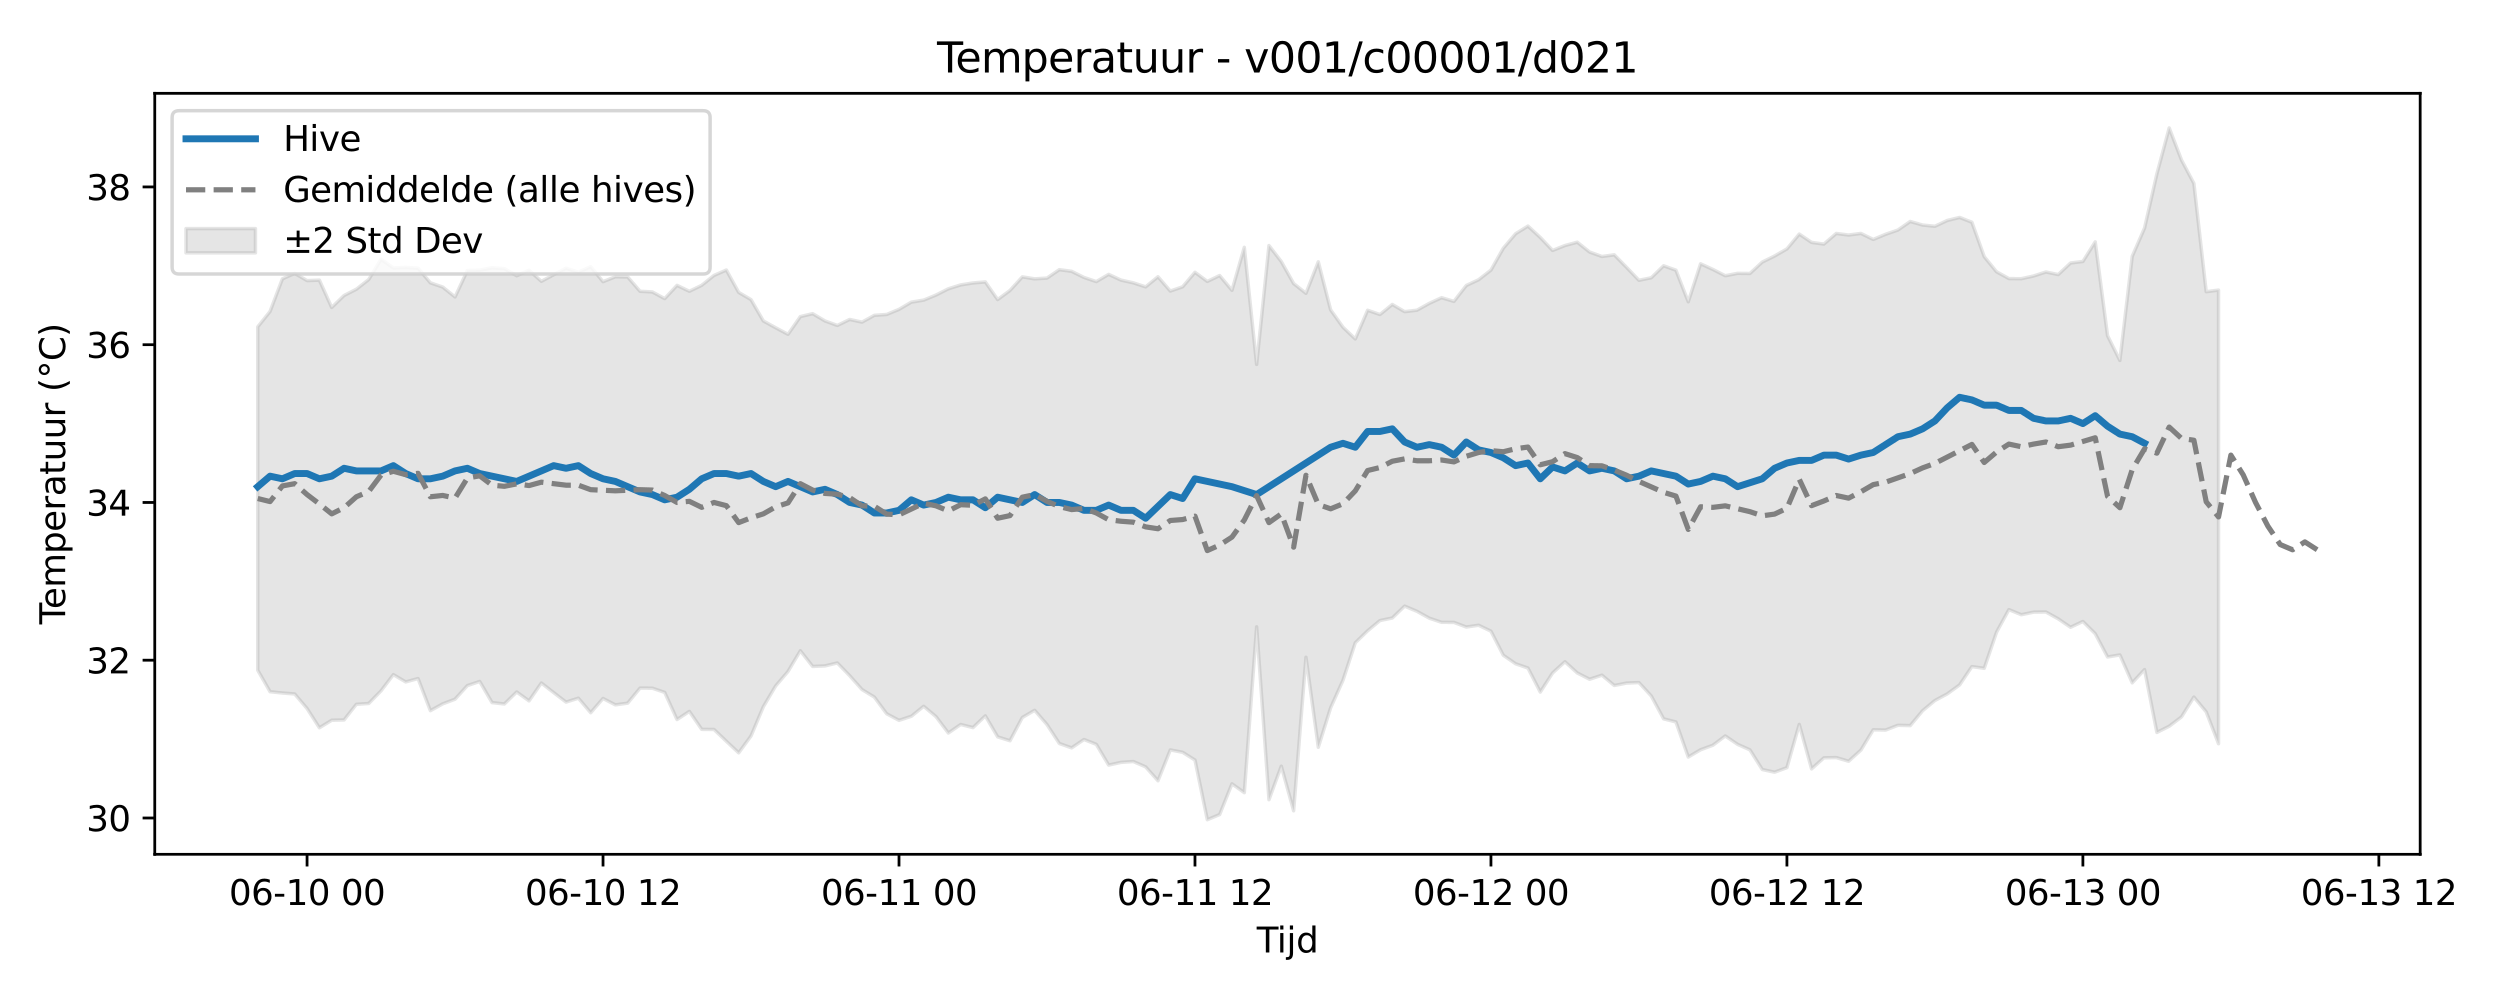 <?xml version="1.0" encoding="utf-8" standalone="no"?>
<!DOCTYPE svg PUBLIC "-//W3C//DTD SVG 1.1//EN"
  "http://www.w3.org/Graphics/SVG/1.1/DTD/svg11.dtd">
<svg xmlns:xlink="http://www.w3.org/1999/xlink" width="720pt" height="288pt" viewBox="0 0 720 288" xmlns="http://www.w3.org/2000/svg" version="1.1">
 <defs>
  <style type="text/css">*{stroke-linejoin: round; stroke-linecap: butt}</style>
 </defs>
 <g id="figure_1">
  <g id="patch_1">
   <path d="M 0 288 
L 720 288 
L 720 0 
L 0 0 
z
" style="fill: #ffffff"/>
  </g>
  <g id="axes_1">
   <g id="patch_2">
    <path d="M 44.57 246.04 
L 697.011 246.04 
L 697.011 26.88 
L 44.57 26.88 
z
" style="fill: #ffffff"/>
   </g>
   <g id="FillBetweenPolyCollection_1">
    <defs>
     <path id="m74937f6ca6" d="M 74.226 -193.867 
L 74.226 -94.99 
L 77.778 -88.782 
L 81.33 -88.415 
L 84.881 -88.131 
L 88.433 -83.939 
L 91.985 -78.398 
L 95.536 -80.573 
L 99.088 -80.655 
L 102.64 -85.158 
L 106.191 -85.397 
L 109.743 -89.04 
L 113.295 -93.703 
L 116.846 -91.602 
L 120.398 -92.581 
L 123.95 -83.321 
L 127.501 -85.29 
L 131.053 -86.633 
L 134.605 -90.546 
L 138.156 -91.743 
L 141.708 -85.648 
L 145.26 -85.253 
L 148.811 -88.714 
L 152.363 -86.147 
L 155.915 -91.293 
L 159.466 -88.524 
L 163.018 -85.794 
L 166.57 -86.924 
L 170.121 -82.737 
L 173.673 -86.848 
L 177.225 -84.997 
L 180.776 -85.494 
L 184.328 -89.823 
L 187.88 -89.8 
L 191.431 -88.588 
L 194.983 -80.767 
L 198.535 -83.12 
L 202.086 -77.945 
L 205.638 -77.905 
L 209.19 -74.51 
L 212.741 -71.182 
L 216.293 -76.04 
L 219.845 -84.458 
L 223.396 -90.451 
L 226.948 -94.613 
L 230.5 -100.582 
L 234.051 -96.059 
L 237.603 -96.211 
L 241.155 -97.071 
L 244.706 -93.396 
L 248.258 -89.407 
L 251.81 -87.236 
L 255.361 -82.435 
L 258.913 -80.542 
L 262.465 -81.707 
L 266.016 -84.585 
L 269.568 -81.608 
L 273.12 -76.893 
L 276.671 -79.345 
L 280.223 -78.452 
L 283.775 -81.829 
L 287.326 -75.778 
L 290.878 -74.662 
L 294.43 -81.359 
L 297.981 -83.431 
L 301.533 -79.321 
L 305.085 -73.872 
L 308.636 -72.611 
L 312.188 -75.023 
L 315.74 -73.625 
L 319.291 -67.653 
L 322.843 -68.433 
L 326.395 -68.681 
L 329.946 -67.141 
L 333.498 -63.144 
L 337.05 -72.018 
L 340.601 -71.339 
L 344.153 -69.101 
L 347.705 -51.922 
L 351.256 -53.405 
L 354.808 -62.257 
L 358.36 -59.714 
L 361.911 -107.481 
L 365.463 -57.687 
L 369.015 -67.349 
L 372.566 -54.49 
L 376.118 -98.709 
L 379.67 -72.787 
L 383.221 -84.154 
L 386.773 -92.062 
L 390.325 -102.883 
L 393.876 -106.321 
L 397.428 -109.285 
L 400.98 -110.011 
L 404.531 -113.436 
L 408.083 -111.937 
L 411.635 -109.963 
L 415.186 -108.768 
L 418.738 -108.749 
L 422.29 -107.415 
L 425.841 -107.924 
L 429.393 -106.22 
L 432.945 -99.294 
L 436.496 -96.835 
L 440.048 -95.603 
L 443.6 -88.677 
L 447.151 -94.185 
L 450.703 -97.424 
L 454.255 -94.189 
L 457.806 -92.373 
L 461.358 -93.547 
L 464.91 -90.577 
L 468.461 -91.275 
L 472.013 -91.422 
L 475.565 -87.562 
L 479.116 -80.976 
L 482.668 -80.073 
L 486.22 -69.972 
L 489.771 -72.07 
L 493.323 -73.373 
L 496.875 -76.045 
L 500.426 -73.628 
L 503.978 -72.041 
L 507.53 -66.378 
L 511.081 -65.606 
L 514.633 -66.915 
L 518.185 -79.376 
L 521.736 -66.555 
L 525.288 -69.742 
L 528.84 -69.816 
L 532.391 -68.76 
L 535.943 -71.974 
L 539.494 -77.818 
L 543.046 -77.74 
L 546.598 -79.112 
L 550.149 -79.026 
L 553.701 -83.298 
L 557.253 -86.248 
L 560.804 -88.156 
L 564.356 -90.734 
L 567.908 -96.019 
L 571.459 -95.52 
L 575.011 -105.935 
L 578.563 -112.434 
L 582.114 -110.96 
L 585.666 -111.694 
L 589.218 -111.751 
L 592.769 -109.766 
L 596.321 -107.343 
L 599.873 -109.019 
L 603.424 -105.491 
L 606.976 -98.791 
L 610.528 -99.372 
L 614.079 -91.344 
L 617.631 -95.164 
L 621.183 -77.052 
L 624.734 -78.842 
L 628.286 -81.546 
L 631.838 -87.246 
L 635.389 -82.975 
L 638.941 -73.802 
L 638.941 -204.453 
L 638.941 -204.453 
L 635.389 -203.988 
L 631.838 -235.182 
L 628.286 -241.892 
L 624.734 -251.158 
L 621.183 -237.929 
L 617.631 -222.316 
L 614.079 -214.171 
L 610.528 -184.184 
L 606.976 -191.328 
L 603.424 -218.351 
L 599.873 -212.702 
L 596.321 -212.258 
L 592.769 -208.926 
L 589.218 -209.667 
L 585.666 -208.513 
L 582.114 -207.732 
L 578.563 -207.773 
L 575.011 -209.728 
L 571.459 -214.085 
L 567.908 -223.993 
L 564.356 -225.383 
L 560.804 -224.5 
L 557.253 -222.838 
L 553.701 -223.192 
L 550.149 -224.218 
L 546.598 -221.752 
L 543.046 -220.528 
L 539.494 -219.043 
L 535.943 -220.777 
L 532.391 -220.313 
L 528.84 -220.772 
L 525.288 -217.708 
L 521.736 -218.191 
L 518.185 -220.586 
L 514.633 -216.316 
L 511.081 -214.272 
L 507.53 -212.526 
L 503.978 -209.243 
L 500.426 -209.279 
L 496.875 -208.593 
L 493.323 -210.399 
L 489.771 -212.027 
L 486.22 -201.089 
L 482.668 -210.189 
L 479.116 -211.451 
L 475.565 -208.002 
L 472.013 -207.279 
L 468.461 -210.996 
L 464.91 -214.614 
L 461.358 -214.133 
L 457.806 -215.415 
L 454.255 -218.25 
L 450.703 -217.288 
L 447.151 -215.874 
L 443.6 -219.615 
L 440.048 -222.894 
L 436.496 -220.689 
L 432.945 -216.499 
L 429.393 -210.222 
L 425.841 -207.436 
L 422.29 -205.782 
L 418.738 -201.202 
L 415.186 -202.266 
L 411.635 -200.638 
L 408.083 -198.664 
L 404.531 -198.246 
L 400.98 -200.319 
L 397.428 -197.421 
L 393.876 -198.654 
L 390.325 -190.391 
L 386.773 -193.766 
L 383.221 -198.771 
L 379.67 -212.608 
L 376.118 -203.526 
L 372.566 -206.348 
L 369.015 -212.673 
L 365.463 -217.286 
L 361.911 -183.042 
L 358.36 -216.774 
L 354.808 -204.387 
L 351.256 -208.645 
L 347.705 -206.948 
L 344.153 -209.587 
L 340.601 -205.401 
L 337.05 -204.181 
L 333.498 -208.296 
L 329.946 -205.381 
L 326.395 -206.545 
L 322.843 -207.334 
L 319.291 -208.979 
L 315.74 -206.901 
L 312.188 -208.1 
L 308.636 -209.863 
L 305.085 -210.333 
L 301.533 -207.912 
L 297.981 -207.697 
L 294.43 -208.255 
L 290.878 -204.351 
L 287.326 -201.72 
L 283.775 -206.811 
L 280.223 -206.51 
L 276.671 -205.942 
L 273.12 -204.824 
L 269.568 -203.029 
L 266.016 -201.567 
L 262.465 -200.983 
L 258.913 -198.902 
L 255.361 -197.442 
L 251.81 -197.185 
L 248.258 -195.23 
L 244.706 -196.001 
L 241.155 -194.274 
L 237.603 -195.567 
L 234.051 -197.665 
L 230.5 -196.82 
L 226.948 -191.719 
L 223.396 -193.609 
L 219.845 -195.564 
L 216.293 -201.711 
L 212.741 -203.791 
L 209.19 -210.236 
L 205.638 -208.679 
L 202.086 -205.827 
L 198.535 -204.114 
L 194.983 -205.818 
L 191.431 -201.999 
L 187.88 -203.924 
L 184.328 -204.118 
L 180.776 -208.23 
L 177.225 -208.295 
L 173.673 -206.876 
L 170.121 -211.204 
L 166.57 -209.613 
L 163.018 -210.743 
L 159.466 -208.879 
L 155.915 -206.975 
L 152.363 -210.174 
L 148.811 -208.581 
L 145.26 -210.635 
L 141.708 -210.889 
L 138.156 -210.203 
L 134.605 -210.102 
L 131.053 -202.476 
L 127.501 -205.334 
L 123.95 -206.545 
L 120.398 -210.771 
L 116.846 -210.993 
L 113.295 -210.839 
L 109.743 -213.338 
L 106.191 -207.498 
L 102.64 -204.708 
L 99.088 -202.901 
L 95.536 -199.449 
L 91.985 -207.321 
L 88.433 -207.189 
L 84.881 -209.271 
L 81.33 -207.689 
L 77.778 -198.307 
L 74.226 -193.867 
z
" style="stroke: #808080; stroke-opacity: 0.2"/>
    </defs>
    <g clip-path="url(#p7443a5aac8)">
     <use xlink:href="#m74937f6ca6" x="0" y="288" style="fill: #808080; fill-opacity: 0.2; stroke: #808080; stroke-opacity: 0.2"/>
    </g>
   </g>
   <g id="matplotlib.axis_1">
    <g id="xtick_1">
     <g id="line2d_1">
      <defs>
       <path id="m41830b3a13" d="M 0 0 
L 0 3.5 
" style="stroke: #000000; stroke-width: 0.8"/>
      </defs>
      <g>
       <use xlink:href="#m41830b3a13" x="88.433" y="246.04" style="stroke: #000000; stroke-width: 0.8"/>
      </g>
     </g>
     <g id="text_1">
      <!-- 06-10 00 -->
      <g transform="translate(65.953 260.638) scale(0.1 -0.1)">
       <defs>
        <path id="DejaVuSans-30" d="M 2034 4250 
Q 1547 4250 1301 3770 
Q 1056 3291 1056 2328 
Q 1056 1369 1301 889 
Q 1547 409 2034 409 
Q 2525 409 2770 889 
Q 3016 1369 3016 2328 
Q 3016 3291 2770 3770 
Q 2525 4250 2034 4250 
z
M 2034 4750 
Q 2819 4750 3233 4129 
Q 3647 3509 3647 2328 
Q 3647 1150 3233 529 
Q 2819 -91 2034 -91 
Q 1250 -91 836 529 
Q 422 1150 422 2328 
Q 422 3509 836 4129 
Q 1250 4750 2034 4750 
z
" transform="scale(0.016)"/>
        <path id="DejaVuSans-36" d="M 2113 2584 
Q 1688 2584 1439 2293 
Q 1191 2003 1191 1497 
Q 1191 994 1439 701 
Q 1688 409 2113 409 
Q 2538 409 2786 701 
Q 3034 994 3034 1497 
Q 3034 2003 2786 2293 
Q 2538 2584 2113 2584 
z
M 3366 4563 
L 3366 3988 
Q 3128 4100 2886 4159 
Q 2644 4219 2406 4219 
Q 1781 4219 1451 3797 
Q 1122 3375 1075 2522 
Q 1259 2794 1537 2939 
Q 1816 3084 2150 3084 
Q 2853 3084 3261 2657 
Q 3669 2231 3669 1497 
Q 3669 778 3244 343 
Q 2819 -91 2113 -91 
Q 1303 -91 875 529 
Q 447 1150 447 2328 
Q 447 3434 972 4092 
Q 1497 4750 2381 4750 
Q 2619 4750 2861 4703 
Q 3103 4656 3366 4563 
z
" transform="scale(0.016)"/>
        <path id="DejaVuSans-2d" d="M 313 2009 
L 1997 2009 
L 1997 1497 
L 313 1497 
L 313 2009 
z
" transform="scale(0.016)"/>
        <path id="DejaVuSans-31" d="M 794 531 
L 1825 531 
L 1825 4091 
L 703 3866 
L 703 4441 
L 1819 4666 
L 2450 4666 
L 2450 531 
L 3481 531 
L 3481 0 
L 794 0 
L 794 531 
z
" transform="scale(0.016)"/>
        <path id="DejaVuSans-20" transform="scale(0.016)"/>
       </defs>
       <use xlink:href="#DejaVuSans-30"/>
       <use xlink:href="#DejaVuSans-36" transform="translate(63.623 0)"/>
       <use xlink:href="#DejaVuSans-2d" transform="translate(127.246 0)"/>
       <use xlink:href="#DejaVuSans-31" transform="translate(163.33 0)"/>
       <use xlink:href="#DejaVuSans-30" transform="translate(226.953 0)"/>
       <use xlink:href="#DejaVuSans-20" transform="translate(290.576 0)"/>
       <use xlink:href="#DejaVuSans-30" transform="translate(322.363 0)"/>
       <use xlink:href="#DejaVuSans-30" transform="translate(385.986 0)"/>
      </g>
     </g>
    </g>
    <g id="xtick_2">
     <g id="line2d_2">
      <g>
       <use xlink:href="#m41830b3a13" x="173.673" y="246.04" style="stroke: #000000; stroke-width: 0.8"/>
      </g>
     </g>
     <g id="text_2">
      <!-- 06-10 12 -->
      <g transform="translate(151.193 260.638) scale(0.1 -0.1)">
       <defs>
        <path id="DejaVuSans-32" d="M 1228 531 
L 3431 531 
L 3431 0 
L 469 0 
L 469 531 
Q 828 903 1448 1529 
Q 2069 2156 2228 2338 
Q 2531 2678 2651 2914 
Q 2772 3150 2772 3378 
Q 2772 3750 2511 3984 
Q 2250 4219 1831 4219 
Q 1534 4219 1204 4116 
Q 875 4013 500 3803 
L 500 4441 
Q 881 4594 1212 4672 
Q 1544 4750 1819 4750 
Q 2544 4750 2975 4387 
Q 3406 4025 3406 3419 
Q 3406 3131 3298 2873 
Q 3191 2616 2906 2266 
Q 2828 2175 2409 1742 
Q 1991 1309 1228 531 
z
" transform="scale(0.016)"/>
       </defs>
       <use xlink:href="#DejaVuSans-30"/>
       <use xlink:href="#DejaVuSans-36" transform="translate(63.623 0)"/>
       <use xlink:href="#DejaVuSans-2d" transform="translate(127.246 0)"/>
       <use xlink:href="#DejaVuSans-31" transform="translate(163.33 0)"/>
       <use xlink:href="#DejaVuSans-30" transform="translate(226.953 0)"/>
       <use xlink:href="#DejaVuSans-20" transform="translate(290.576 0)"/>
       <use xlink:href="#DejaVuSans-31" transform="translate(322.363 0)"/>
       <use xlink:href="#DejaVuSans-32" transform="translate(385.986 0)"/>
      </g>
     </g>
    </g>
    <g id="xtick_3">
     <g id="line2d_3">
      <g>
       <use xlink:href="#m41830b3a13" x="258.913" y="246.04" style="stroke: #000000; stroke-width: 0.8"/>
      </g>
     </g>
     <g id="text_3">
      <!-- 06-11 00 -->
      <g transform="translate(236.433 260.638) scale(0.1 -0.1)">
       <use xlink:href="#DejaVuSans-30"/>
       <use xlink:href="#DejaVuSans-36" transform="translate(63.623 0)"/>
       <use xlink:href="#DejaVuSans-2d" transform="translate(127.246 0)"/>
       <use xlink:href="#DejaVuSans-31" transform="translate(163.33 0)"/>
       <use xlink:href="#DejaVuSans-31" transform="translate(226.953 0)"/>
       <use xlink:href="#DejaVuSans-20" transform="translate(290.576 0)"/>
       <use xlink:href="#DejaVuSans-30" transform="translate(322.363 0)"/>
       <use xlink:href="#DejaVuSans-30" transform="translate(385.986 0)"/>
      </g>
     </g>
    </g>
    <g id="xtick_4">
     <g id="line2d_4">
      <g>
       <use xlink:href="#m41830b3a13" x="344.153" y="246.04" style="stroke: #000000; stroke-width: 0.8"/>
      </g>
     </g>
     <g id="text_4">
      <!-- 06-11 12 -->
      <g transform="translate(321.672 260.638) scale(0.1 -0.1)">
       <use xlink:href="#DejaVuSans-30"/>
       <use xlink:href="#DejaVuSans-36" transform="translate(63.623 0)"/>
       <use xlink:href="#DejaVuSans-2d" transform="translate(127.246 0)"/>
       <use xlink:href="#DejaVuSans-31" transform="translate(163.33 0)"/>
       <use xlink:href="#DejaVuSans-31" transform="translate(226.953 0)"/>
       <use xlink:href="#DejaVuSans-20" transform="translate(290.576 0)"/>
       <use xlink:href="#DejaVuSans-31" transform="translate(322.363 0)"/>
       <use xlink:href="#DejaVuSans-32" transform="translate(385.986 0)"/>
      </g>
     </g>
    </g>
    <g id="xtick_5">
     <g id="line2d_5">
      <g>
       <use xlink:href="#m41830b3a13" x="429.393" y="246.04" style="stroke: #000000; stroke-width: 0.8"/>
      </g>
     </g>
     <g id="text_5">
      <!-- 06-12 00 -->
      <g transform="translate(406.912 260.638) scale(0.1 -0.1)">
       <use xlink:href="#DejaVuSans-30"/>
       <use xlink:href="#DejaVuSans-36" transform="translate(63.623 0)"/>
       <use xlink:href="#DejaVuSans-2d" transform="translate(127.246 0)"/>
       <use xlink:href="#DejaVuSans-31" transform="translate(163.33 0)"/>
       <use xlink:href="#DejaVuSans-32" transform="translate(226.953 0)"/>
       <use xlink:href="#DejaVuSans-20" transform="translate(290.576 0)"/>
       <use xlink:href="#DejaVuSans-30" transform="translate(322.363 0)"/>
       <use xlink:href="#DejaVuSans-30" transform="translate(385.986 0)"/>
      </g>
     </g>
    </g>
    <g id="xtick_6">
     <g id="line2d_6">
      <g>
       <use xlink:href="#m41830b3a13" x="514.633" y="246.04" style="stroke: #000000; stroke-width: 0.8"/>
      </g>
     </g>
     <g id="text_6">
      <!-- 06-12 12 -->
      <g transform="translate(492.152 260.638) scale(0.1 -0.1)">
       <use xlink:href="#DejaVuSans-30"/>
       <use xlink:href="#DejaVuSans-36" transform="translate(63.623 0)"/>
       <use xlink:href="#DejaVuSans-2d" transform="translate(127.246 0)"/>
       <use xlink:href="#DejaVuSans-31" transform="translate(163.33 0)"/>
       <use xlink:href="#DejaVuSans-32" transform="translate(226.953 0)"/>
       <use xlink:href="#DejaVuSans-20" transform="translate(290.576 0)"/>
       <use xlink:href="#DejaVuSans-31" transform="translate(322.363 0)"/>
       <use xlink:href="#DejaVuSans-32" transform="translate(385.986 0)"/>
      </g>
     </g>
    </g>
    <g id="xtick_7">
     <g id="line2d_7">
      <g>
       <use xlink:href="#m41830b3a13" x="599.873" y="246.04" style="stroke: #000000; stroke-width: 0.8"/>
      </g>
     </g>
     <g id="text_7">
      <!-- 06-13 00 -->
      <g transform="translate(577.392 260.638) scale(0.1 -0.1)">
       <defs>
        <path id="DejaVuSans-33" d="M 2597 2516 
Q 3050 2419 3304 2112 
Q 3559 1806 3559 1356 
Q 3559 666 3084 287 
Q 2609 -91 1734 -91 
Q 1441 -91 1130 -33 
Q 819 25 488 141 
L 488 750 
Q 750 597 1062 519 
Q 1375 441 1716 441 
Q 2309 441 2620 675 
Q 2931 909 2931 1356 
Q 2931 1769 2642 2001 
Q 2353 2234 1838 2234 
L 1294 2234 
L 1294 2753 
L 1863 2753 
Q 2328 2753 2575 2939 
Q 2822 3125 2822 3475 
Q 2822 3834 2567 4026 
Q 2313 4219 1838 4219 
Q 1578 4219 1281 4162 
Q 984 4106 628 3988 
L 628 4550 
Q 988 4650 1302 4700 
Q 1616 4750 1894 4750 
Q 2613 4750 3031 4423 
Q 3450 4097 3450 3541 
Q 3450 3153 3228 2886 
Q 3006 2619 2597 2516 
z
" transform="scale(0.016)"/>
       </defs>
       <use xlink:href="#DejaVuSans-30"/>
       <use xlink:href="#DejaVuSans-36" transform="translate(63.623 0)"/>
       <use xlink:href="#DejaVuSans-2d" transform="translate(127.246 0)"/>
       <use xlink:href="#DejaVuSans-31" transform="translate(163.33 0)"/>
       <use xlink:href="#DejaVuSans-33" transform="translate(226.953 0)"/>
       <use xlink:href="#DejaVuSans-20" transform="translate(290.576 0)"/>
       <use xlink:href="#DejaVuSans-30" transform="translate(322.363 0)"/>
       <use xlink:href="#DejaVuSans-30" transform="translate(385.986 0)"/>
      </g>
     </g>
    </g>
    <g id="xtick_8">
     <g id="line2d_8">
      <g>
       <use xlink:href="#m41830b3a13" x="685.113" y="246.04" style="stroke: #000000; stroke-width: 0.8"/>
      </g>
     </g>
     <g id="text_8">
      <!-- 06-13 12 -->
      <g transform="translate(662.632 260.638) scale(0.1 -0.1)">
       <use xlink:href="#DejaVuSans-30"/>
       <use xlink:href="#DejaVuSans-36" transform="translate(63.623 0)"/>
       <use xlink:href="#DejaVuSans-2d" transform="translate(127.246 0)"/>
       <use xlink:href="#DejaVuSans-31" transform="translate(163.33 0)"/>
       <use xlink:href="#DejaVuSans-33" transform="translate(226.953 0)"/>
       <use xlink:href="#DejaVuSans-20" transform="translate(290.576 0)"/>
       <use xlink:href="#DejaVuSans-31" transform="translate(322.363 0)"/>
       <use xlink:href="#DejaVuSans-32" transform="translate(385.986 0)"/>
      </g>
     </g>
    </g>
    <g id="text_9">
     <!-- Tijd -->
     <g transform="translate(361.94 274.317) scale(0.1 -0.1)">
      <defs>
       <path id="DejaVuSans-54" d="M -19 4666 
L 3928 4666 
L 3928 4134 
L 2272 4134 
L 2272 0 
L 1638 0 
L 1638 4134 
L -19 4134 
L -19 4666 
z
" transform="scale(0.016)"/>
       <path id="DejaVuSans-69" d="M 603 3500 
L 1178 3500 
L 1178 0 
L 603 0 
L 603 3500 
z
M 603 4863 
L 1178 4863 
L 1178 4134 
L 603 4134 
L 603 4863 
z
" transform="scale(0.016)"/>
       <path id="DejaVuSans-6a" d="M 603 3500 
L 1178 3500 
L 1178 -63 
Q 1178 -731 923 -1031 
Q 669 -1331 103 -1331 
L -116 -1331 
L -116 -844 
L 38 -844 
Q 366 -844 484 -692 
Q 603 -541 603 -63 
L 603 3500 
z
M 603 4863 
L 1178 4863 
L 1178 4134 
L 603 4134 
L 603 4863 
z
" transform="scale(0.016)"/>
       <path id="DejaVuSans-64" d="M 2906 2969 
L 2906 4863 
L 3481 4863 
L 3481 0 
L 2906 0 
L 2906 525 
Q 2725 213 2448 61 
Q 2172 -91 1784 -91 
Q 1150 -91 751 415 
Q 353 922 353 1747 
Q 353 2572 751 3078 
Q 1150 3584 1784 3584 
Q 2172 3584 2448 3432 
Q 2725 3281 2906 2969 
z
M 947 1747 
Q 947 1113 1208 752 
Q 1469 391 1925 391 
Q 2381 391 2643 752 
Q 2906 1113 2906 1747 
Q 2906 2381 2643 2742 
Q 2381 3103 1925 3103 
Q 1469 3103 1208 2742 
Q 947 2381 947 1747 
z
" transform="scale(0.016)"/>
      </defs>
      <use xlink:href="#DejaVuSans-54"/>
      <use xlink:href="#DejaVuSans-69" transform="translate(57.959 0)"/>
      <use xlink:href="#DejaVuSans-6a" transform="translate(85.742 0)"/>
      <use xlink:href="#DejaVuSans-64" transform="translate(113.525 0)"/>
     </g>
    </g>
   </g>
   <g id="matplotlib.axis_2">
    <g id="ytick_1">
     <g id="line2d_9">
      <defs>
       <path id="m50548f06e3" d="M 0 0 
L -3.5 0 
" style="stroke: #000000; stroke-width: 0.8"/>
      </defs>
      <g>
       <use xlink:href="#m50548f06e3" x="44.57" y="235.578" style="stroke: #000000; stroke-width: 0.8"/>
      </g>
     </g>
     <g id="text_10">
      <!-- 30 -->
      <g transform="translate(24.845 239.377) scale(0.1 -0.1)">
       <use xlink:href="#DejaVuSans-33"/>
       <use xlink:href="#DejaVuSans-30" transform="translate(63.623 0)"/>
      </g>
     </g>
    </g>
    <g id="ytick_2">
     <g id="line2d_10">
      <g>
       <use xlink:href="#m50548f06e3" x="44.57" y="190.143" style="stroke: #000000; stroke-width: 0.8"/>
      </g>
     </g>
     <g id="text_11">
      <!-- 32 -->
      <g transform="translate(24.845 193.942) scale(0.1 -0.1)">
       <use xlink:href="#DejaVuSans-33"/>
       <use xlink:href="#DejaVuSans-32" transform="translate(63.623 0)"/>
      </g>
     </g>
    </g>
    <g id="ytick_3">
     <g id="line2d_11">
      <g>
       <use xlink:href="#m50548f06e3" x="44.57" y="144.708" style="stroke: #000000; stroke-width: 0.8"/>
      </g>
     </g>
     <g id="text_12">
      <!-- 34 -->
      <g transform="translate(24.845 148.507) scale(0.1 -0.1)">
       <defs>
        <path id="DejaVuSans-34" d="M 2419 4116 
L 825 1625 
L 2419 1625 
L 2419 4116 
z
M 2253 4666 
L 3047 4666 
L 3047 1625 
L 3713 1625 
L 3713 1100 
L 3047 1100 
L 3047 0 
L 2419 0 
L 2419 1100 
L 313 1100 
L 313 1709 
L 2253 4666 
z
" transform="scale(0.016)"/>
       </defs>
       <use xlink:href="#DejaVuSans-33"/>
       <use xlink:href="#DejaVuSans-34" transform="translate(63.623 0)"/>
      </g>
     </g>
    </g>
    <g id="ytick_4">
     <g id="line2d_12">
      <g>
       <use xlink:href="#m50548f06e3" x="44.57" y="99.273" style="stroke: #000000; stroke-width: 0.8"/>
      </g>
     </g>
     <g id="text_13">
      <!-- 36 -->
      <g transform="translate(24.845 103.072) scale(0.1 -0.1)">
       <use xlink:href="#DejaVuSans-33"/>
       <use xlink:href="#DejaVuSans-36" transform="translate(63.623 0)"/>
      </g>
     </g>
    </g>
    <g id="ytick_5">
     <g id="line2d_13">
      <g>
       <use xlink:href="#m50548f06e3" x="44.57" y="53.838" style="stroke: #000000; stroke-width: 0.8"/>
      </g>
     </g>
     <g id="text_14">
      <!-- 38 -->
      <g transform="translate(24.845 57.637) scale(0.1 -0.1)">
       <defs>
        <path id="DejaVuSans-38" d="M 2034 2216 
Q 1584 2216 1326 1975 
Q 1069 1734 1069 1313 
Q 1069 891 1326 650 
Q 1584 409 2034 409 
Q 2484 409 2743 651 
Q 3003 894 3003 1313 
Q 3003 1734 2745 1975 
Q 2488 2216 2034 2216 
z
M 1403 2484 
Q 997 2584 770 2862 
Q 544 3141 544 3541 
Q 544 4100 942 4425 
Q 1341 4750 2034 4750 
Q 2731 4750 3128 4425 
Q 3525 4100 3525 3541 
Q 3525 3141 3298 2862 
Q 3072 2584 2669 2484 
Q 3125 2378 3379 2068 
Q 3634 1759 3634 1313 
Q 3634 634 3220 271 
Q 2806 -91 2034 -91 
Q 1263 -91 848 271 
Q 434 634 434 1313 
Q 434 1759 690 2068 
Q 947 2378 1403 2484 
z
M 1172 3481 
Q 1172 3119 1398 2916 
Q 1625 2713 2034 2713 
Q 2441 2713 2670 2916 
Q 2900 3119 2900 3481 
Q 2900 3844 2670 4047 
Q 2441 4250 2034 4250 
Q 1625 4250 1398 4047 
Q 1172 3844 1172 3481 
z
" transform="scale(0.016)"/>
       </defs>
       <use xlink:href="#DejaVuSans-33"/>
       <use xlink:href="#DejaVuSans-38" transform="translate(63.623 0)"/>
      </g>
     </g>
    </g>
    <g id="text_15">
     <!-- Temperatuur (°C) -->
     <g transform="translate(18.765 179.816) rotate(-90) scale(0.1 -0.1)">
      <defs>
       <path id="DejaVuSans-65" d="M 3597 1894 
L 3597 1613 
L 953 1613 
Q 991 1019 1311 708 
Q 1631 397 2203 397 
Q 2534 397 2845 478 
Q 3156 559 3463 722 
L 3463 178 
Q 3153 47 2828 -22 
Q 2503 -91 2169 -91 
Q 1331 -91 842 396 
Q 353 884 353 1716 
Q 353 2575 817 3079 
Q 1281 3584 2069 3584 
Q 2775 3584 3186 3129 
Q 3597 2675 3597 1894 
z
M 3022 2063 
Q 3016 2534 2758 2815 
Q 2500 3097 2075 3097 
Q 1594 3097 1305 2825 
Q 1016 2553 972 2059 
L 3022 2063 
z
" transform="scale(0.016)"/>
       <path id="DejaVuSans-6d" d="M 3328 2828 
Q 3544 3216 3844 3400 
Q 4144 3584 4550 3584 
Q 5097 3584 5394 3201 
Q 5691 2819 5691 2113 
L 5691 0 
L 5113 0 
L 5113 2094 
Q 5113 2597 4934 2840 
Q 4756 3084 4391 3084 
Q 3944 3084 3684 2787 
Q 3425 2491 3425 1978 
L 3425 0 
L 2847 0 
L 2847 2094 
Q 2847 2600 2669 2842 
Q 2491 3084 2119 3084 
Q 1678 3084 1418 2786 
Q 1159 2488 1159 1978 
L 1159 0 
L 581 0 
L 581 3500 
L 1159 3500 
L 1159 2956 
Q 1356 3278 1631 3431 
Q 1906 3584 2284 3584 
Q 2666 3584 2933 3390 
Q 3200 3197 3328 2828 
z
" transform="scale(0.016)"/>
       <path id="DejaVuSans-70" d="M 1159 525 
L 1159 -1331 
L 581 -1331 
L 581 3500 
L 1159 3500 
L 1159 2969 
Q 1341 3281 1617 3432 
Q 1894 3584 2278 3584 
Q 2916 3584 3314 3078 
Q 3713 2572 3713 1747 
Q 3713 922 3314 415 
Q 2916 -91 2278 -91 
Q 1894 -91 1617 61 
Q 1341 213 1159 525 
z
M 3116 1747 
Q 3116 2381 2855 2742 
Q 2594 3103 2138 3103 
Q 1681 3103 1420 2742 
Q 1159 2381 1159 1747 
Q 1159 1113 1420 752 
Q 1681 391 2138 391 
Q 2594 391 2855 752 
Q 3116 1113 3116 1747 
z
" transform="scale(0.016)"/>
       <path id="DejaVuSans-72" d="M 2631 2963 
Q 2534 3019 2420 3045 
Q 2306 3072 2169 3072 
Q 1681 3072 1420 2755 
Q 1159 2438 1159 1844 
L 1159 0 
L 581 0 
L 581 3500 
L 1159 3500 
L 1159 2956 
Q 1341 3275 1631 3429 
Q 1922 3584 2338 3584 
Q 2397 3584 2469 3576 
Q 2541 3569 2628 3553 
L 2631 2963 
z
" transform="scale(0.016)"/>
       <path id="DejaVuSans-61" d="M 2194 1759 
Q 1497 1759 1228 1600 
Q 959 1441 959 1056 
Q 959 750 1161 570 
Q 1363 391 1709 391 
Q 2188 391 2477 730 
Q 2766 1069 2766 1631 
L 2766 1759 
L 2194 1759 
z
M 3341 1997 
L 3341 0 
L 2766 0 
L 2766 531 
Q 2569 213 2275 61 
Q 1981 -91 1556 -91 
Q 1019 -91 701 211 
Q 384 513 384 1019 
Q 384 1609 779 1909 
Q 1175 2209 1959 2209 
L 2766 2209 
L 2766 2266 
Q 2766 2663 2505 2880 
Q 2244 3097 1772 3097 
Q 1472 3097 1187 3025 
Q 903 2953 641 2809 
L 641 3341 
Q 956 3463 1253 3523 
Q 1550 3584 1831 3584 
Q 2591 3584 2966 3190 
Q 3341 2797 3341 1997 
z
" transform="scale(0.016)"/>
       <path id="DejaVuSans-74" d="M 1172 4494 
L 1172 3500 
L 2356 3500 
L 2356 3053 
L 1172 3053 
L 1172 1153 
Q 1172 725 1289 603 
Q 1406 481 1766 481 
L 2356 481 
L 2356 0 
L 1766 0 
Q 1100 0 847 248 
Q 594 497 594 1153 
L 594 3053 
L 172 3053 
L 172 3500 
L 594 3500 
L 594 4494 
L 1172 4494 
z
" transform="scale(0.016)"/>
       <path id="DejaVuSans-75" d="M 544 1381 
L 544 3500 
L 1119 3500 
L 1119 1403 
Q 1119 906 1312 657 
Q 1506 409 1894 409 
Q 2359 409 2629 706 
Q 2900 1003 2900 1516 
L 2900 3500 
L 3475 3500 
L 3475 0 
L 2900 0 
L 2900 538 
Q 2691 219 2414 64 
Q 2138 -91 1772 -91 
Q 1169 -91 856 284 
Q 544 659 544 1381 
z
M 1991 3584 
L 1991 3584 
z
" transform="scale(0.016)"/>
       <path id="DejaVuSans-28" d="M 1984 4856 
Q 1566 4138 1362 3434 
Q 1159 2731 1159 2009 
Q 1159 1288 1364 580 
Q 1569 -128 1984 -844 
L 1484 -844 
Q 1016 -109 783 600 
Q 550 1309 550 2009 
Q 550 2706 781 3412 
Q 1013 4119 1484 4856 
L 1984 4856 
z
" transform="scale(0.016)"/>
       <path id="DejaVuSans-b0" d="M 1600 4347 
Q 1350 4347 1178 4173 
Q 1006 4000 1006 3750 
Q 1006 3503 1178 3333 
Q 1350 3163 1600 3163 
Q 1850 3163 2022 3333 
Q 2194 3503 2194 3750 
Q 2194 3997 2020 4172 
Q 1847 4347 1600 4347 
z
M 1600 4750 
Q 1800 4750 1984 4673 
Q 2169 4597 2303 4453 
Q 2447 4313 2519 4134 
Q 2591 3956 2591 3750 
Q 2591 3338 2302 3052 
Q 2013 2766 1594 2766 
Q 1172 2766 890 3047 
Q 609 3328 609 3750 
Q 609 4169 896 4459 
Q 1184 4750 1600 4750 
z
" transform="scale(0.016)"/>
       <path id="DejaVuSans-43" d="M 4122 4306 
L 4122 3641 
Q 3803 3938 3442 4084 
Q 3081 4231 2675 4231 
Q 1875 4231 1450 3742 
Q 1025 3253 1025 2328 
Q 1025 1406 1450 917 
Q 1875 428 2675 428 
Q 3081 428 3442 575 
Q 3803 722 4122 1019 
L 4122 359 
Q 3791 134 3420 21 
Q 3050 -91 2638 -91 
Q 1578 -91 968 557 
Q 359 1206 359 2328 
Q 359 3453 968 4101 
Q 1578 4750 2638 4750 
Q 3056 4750 3426 4639 
Q 3797 4528 4122 4306 
z
" transform="scale(0.016)"/>
       <path id="DejaVuSans-29" d="M 513 4856 
L 1013 4856 
Q 1481 4119 1714 3412 
Q 1947 2706 1947 2009 
Q 1947 1309 1714 600 
Q 1481 -109 1013 -844 
L 513 -844 
Q 928 -128 1133 580 
Q 1338 1288 1338 2009 
Q 1338 2731 1133 3434 
Q 928 4138 513 4856 
z
" transform="scale(0.016)"/>
      </defs>
      <use xlink:href="#DejaVuSans-54"/>
      <use xlink:href="#DejaVuSans-65" transform="translate(44.084 0)"/>
      <use xlink:href="#DejaVuSans-6d" transform="translate(105.607 0)"/>
      <use xlink:href="#DejaVuSans-70" transform="translate(203.02 0)"/>
      <use xlink:href="#DejaVuSans-65" transform="translate(266.496 0)"/>
      <use xlink:href="#DejaVuSans-72" transform="translate(328.02 0)"/>
      <use xlink:href="#DejaVuSans-61" transform="translate(369.133 0)"/>
      <use xlink:href="#DejaVuSans-74" transform="translate(430.412 0)"/>
      <use xlink:href="#DejaVuSans-75" transform="translate(469.621 0)"/>
      <use xlink:href="#DejaVuSans-75" transform="translate(533 0)"/>
      <use xlink:href="#DejaVuSans-72" transform="translate(596.379 0)"/>
      <use xlink:href="#DejaVuSans-20" transform="translate(637.492 0)"/>
      <use xlink:href="#DejaVuSans-28" transform="translate(669.279 0)"/>
      <use xlink:href="#DejaVuSans-b0" transform="translate(708.293 0)"/>
      <use xlink:href="#DejaVuSans-43" transform="translate(758.293 0)"/>
      <use xlink:href="#DejaVuSans-29" transform="translate(828.117 0)"/>
     </g>
    </g>
   </g>
   <g id="line2d_14">
    <path d="M 74.226 140.164 
L 77.778 137.135 
L 81.33 137.892 
L 84.881 136.378 
L 88.433 136.378 
L 91.985 137.892 
L 95.536 137.135 
L 99.088 134.863 
L 102.64 135.621 
L 109.743 135.621 
L 113.295 134.106 
L 116.846 136.378 
L 120.398 137.892 
L 123.95 137.892 
L 127.501 137.135 
L 131.053 135.621 
L 134.605 134.863 
L 138.156 136.378 
L 148.811 138.65 
L 159.466 134.106 
L 163.018 134.863 
L 166.57 134.106 
L 170.121 136.378 
L 173.673 137.892 
L 177.225 138.65 
L 184.328 141.679 
L 187.88 142.436 
L 191.431 143.95 
L 194.983 143.193 
L 198.535 140.921 
L 202.086 137.892 
L 205.638 136.378 
L 209.19 136.378 
L 212.741 137.135 
L 216.293 136.378 
L 219.845 138.65 
L 223.396 140.164 
L 226.948 138.65 
L 234.051 141.679 
L 237.603 140.921 
L 241.155 142.436 
L 244.706 144.708 
L 248.258 145.465 
L 251.81 147.737 
L 255.361 147.737 
L 258.913 146.979 
L 262.465 143.95 
L 266.016 145.465 
L 269.568 144.708 
L 273.12 143.193 
L 276.671 143.95 
L 280.223 143.95 
L 283.775 146.222 
L 287.326 143.193 
L 294.43 144.708 
L 297.981 142.436 
L 301.533 144.708 
L 305.085 144.708 
L 308.636 145.465 
L 312.188 146.979 
L 315.74 146.979 
L 319.291 145.465 
L 322.843 146.979 
L 326.395 146.979 
L 329.946 149.251 
L 337.05 142.436 
L 340.601 143.572 
L 344.153 137.892 
L 354.808 140.164 
L 361.911 142.436 
L 383.221 128.805 
L 386.773 127.67 
L 390.325 128.805 
L 393.876 124.262 
L 397.428 124.262 
L 400.98 123.505 
L 404.531 127.291 
L 408.083 128.805 
L 411.635 128.048 
L 415.186 128.805 
L 418.738 131.077 
L 422.29 127.291 
L 425.841 129.563 
L 429.393 130.32 
L 432.945 131.834 
L 436.496 134.106 
L 440.048 133.349 
L 443.6 137.892 
L 447.151 134.485 
L 450.703 135.621 
L 454.255 133.349 
L 457.806 135.621 
L 461.358 134.863 
L 464.91 135.621 
L 468.461 137.892 
L 472.013 137.135 
L 475.565 135.621 
L 482.668 137.135 
L 486.22 139.407 
L 489.771 138.65 
L 493.323 137.135 
L 496.875 137.892 
L 500.426 140.164 
L 507.53 137.892 
L 511.081 134.863 
L 514.633 133.349 
L 518.185 132.592 
L 521.736 132.592 
L 525.288 131.077 
L 528.84 131.077 
L 532.391 132.213 
L 535.943 131.077 
L 539.494 130.32 
L 546.598 125.776 
L 550.149 125.019 
L 553.701 123.505 
L 557.253 121.233 
L 560.804 117.447 
L 564.356 114.418 
L 567.908 115.175 
L 571.459 116.689 
L 575.011 116.689 
L 578.563 118.204 
L 582.114 118.204 
L 585.666 120.476 
L 589.218 121.233 
L 592.769 121.233 
L 596.321 120.476 
L 599.873 121.99 
L 603.424 119.718 
L 606.976 122.747 
L 610.528 125.019 
L 614.079 125.776 
L 617.631 127.67 
L 617.631 127.67 
" clip-path="url(#p7443a5aac8)" style="fill: none; stroke: #1f77b4; stroke-width: 2; stroke-linecap: square"/>
   </g>
   <g id="line2d_15">
    <path d="M 74.226 143.572 
L 77.778 144.455 
L 81.33 139.948 
L 84.881 139.299 
L 88.433 142.436 
L 91.985 145.14 
L 95.536 147.989 
L 99.088 146.222 
L 102.64 143.067 
L 106.191 141.552 
L 109.743 136.811 
L 113.295 135.729 
L 116.846 136.702 
L 120.398 136.324 
L 123.95 143.067 
L 127.501 142.688 
L 131.053 143.446 
L 134.605 137.676 
L 138.156 137.027 
L 141.708 139.731 
L 145.26 140.056 
L 148.811 139.353 
L 152.363 139.84 
L 155.915 138.866 
L 163.018 139.731 
L 166.57 139.731 
L 170.121 141.03 
L 177.225 141.354 
L 184.328 141.03 
L 187.88 141.138 
L 191.431 142.706 
L 194.983 144.708 
L 198.535 144.383 
L 202.086 146.114 
L 205.638 144.708 
L 209.19 145.627 
L 212.741 150.513 
L 216.293 149.125 
L 219.845 147.989 
L 223.396 145.97 
L 226.948 144.834 
L 230.5 139.299 
L 234.051 141.138 
L 237.603 142.111 
L 241.155 142.328 
L 244.706 143.301 
L 248.258 145.681 
L 251.81 145.789 
L 255.361 148.061 
L 258.913 148.278 
L 266.016 144.924 
L 269.568 145.681 
L 273.12 147.142 
L 276.671 145.357 
L 280.223 145.519 
L 283.775 143.68 
L 287.326 149.251 
L 290.878 148.494 
L 294.43 143.193 
L 297.981 142.436 
L 301.533 144.383 
L 305.085 145.898 
L 308.636 146.763 
L 312.188 146.438 
L 315.74 147.737 
L 319.291 149.684 
L 322.843 150.117 
L 326.395 150.387 
L 329.946 151.739 
L 333.498 152.28 
L 337.05 149.9 
L 340.601 149.63 
L 344.153 148.656 
L 347.705 158.565 
L 351.256 156.975 
L 354.808 154.678 
L 358.36 149.756 
L 361.911 142.739 
L 365.463 150.513 
L 369.015 147.989 
L 372.566 157.581 
L 376.118 136.883 
L 379.67 145.303 
L 383.221 146.538 
L 386.773 145.086 
L 390.325 141.363 
L 393.876 135.512 
L 397.428 134.647 
L 400.98 132.835 
L 404.531 132.159 
L 408.083 132.7 
L 411.635 132.7 
L 415.186 132.483 
L 418.738 133.024 
L 422.29 131.402 
L 425.841 130.32 
L 429.393 129.779 
L 432.945 130.104 
L 436.496 129.238 
L 440.048 128.751 
L 443.6 133.854 
L 447.151 132.97 
L 450.703 130.644 
L 454.255 131.78 
L 457.806 134.106 
L 461.358 134.16 
L 464.91 135.404 
L 468.461 136.865 
L 472.013 138.65 
L 479.116 141.787 
L 482.668 142.869 
L 486.22 152.469 
L 489.771 145.952 
L 493.323 146.114 
L 496.875 145.681 
L 503.978 147.358 
L 507.53 148.548 
L 511.081 148.061 
L 514.633 146.384 
L 518.185 138.019 
L 521.736 145.627 
L 525.288 144.275 
L 528.84 142.706 
L 532.391 143.464 
L 535.943 141.625 
L 539.494 139.569 
L 543.046 138.866 
L 550.149 136.378 
L 553.701 134.755 
L 557.253 133.457 
L 567.908 127.994 
L 571.459 133.197 
L 575.011 130.168 
L 578.563 127.897 
L 582.114 128.654 
L 585.666 127.897 
L 589.218 127.291 
L 592.769 128.654 
L 596.321 128.2 
L 603.424 126.079 
L 606.976 142.941 
L 610.528 146.222 
L 614.079 135.242 
L 617.631 129.26 
L 621.183 130.509 
L 624.734 123 
L 628.286 126.281 
L 631.838 126.786 
L 635.389 144.518 
L 638.941 148.872 
L 642.493 131.077 
L 646.044 136.757 
L 649.596 144.708 
L 653.148 151.523 
L 656.699 156.824 
L 660.251 158.338 
L 663.803 156.066 
L 667.354 158.338 
L 667.354 158.338 
" clip-path="url(#p7443a5aac8)" style="fill: none; stroke-dasharray: 5.55,2.4; stroke-dashoffset: 0; stroke: #808080; stroke-width: 1.5"/>
   </g>
   <g id="patch_3">
    <path d="M 44.57 246.04 
L 44.57 26.88 
" style="fill: none; stroke: #000000; stroke-width: 0.8; stroke-linejoin: miter; stroke-linecap: square"/>
   </g>
   <g id="patch_4">
    <path d="M 697.011 246.04 
L 697.011 26.88 
" style="fill: none; stroke: #000000; stroke-width: 0.8; stroke-linejoin: miter; stroke-linecap: square"/>
   </g>
   <g id="patch_5">
    <path d="M 44.57 246.04 
L 697.011 246.04 
" style="fill: none; stroke: #000000; stroke-width: 0.8; stroke-linejoin: miter; stroke-linecap: square"/>
   </g>
   <g id="patch_6">
    <path d="M 44.57 26.88 
L 697.011 26.88 
" style="fill: none; stroke: #000000; stroke-width: 0.8; stroke-linejoin: miter; stroke-linecap: square"/>
   </g>
   <g id="text_16">
    <!-- Temperatuur - v001/c00001/d021 -->
    <g transform="translate(269.869 20.88) scale(0.12 -0.12)">
     <defs>
      <path id="DejaVuSans-76" d="M 191 3500 
L 800 3500 
L 1894 563 
L 2988 3500 
L 3597 3500 
L 2284 0 
L 1503 0 
L 191 3500 
z
" transform="scale(0.016)"/>
      <path id="DejaVuSans-2f" d="M 1625 4666 
L 2156 4666 
L 531 -594 
L 0 -594 
L 1625 4666 
z
" transform="scale(0.016)"/>
      <path id="DejaVuSans-63" d="M 3122 3366 
L 3122 2828 
Q 2878 2963 2633 3030 
Q 2388 3097 2138 3097 
Q 1578 3097 1268 2742 
Q 959 2388 959 1747 
Q 959 1106 1268 751 
Q 1578 397 2138 397 
Q 2388 397 2633 464 
Q 2878 531 3122 666 
L 3122 134 
Q 2881 22 2623 -34 
Q 2366 -91 2075 -91 
Q 1284 -91 818 406 
Q 353 903 353 1747 
Q 353 2603 823 3093 
Q 1294 3584 2113 3584 
Q 2378 3584 2631 3529 
Q 2884 3475 3122 3366 
z
" transform="scale(0.016)"/>
     </defs>
     <use xlink:href="#DejaVuSans-54"/>
     <use xlink:href="#DejaVuSans-65" transform="translate(44.084 0)"/>
     <use xlink:href="#DejaVuSans-6d" transform="translate(105.607 0)"/>
     <use xlink:href="#DejaVuSans-70" transform="translate(203.02 0)"/>
     <use xlink:href="#DejaVuSans-65" transform="translate(266.496 0)"/>
     <use xlink:href="#DejaVuSans-72" transform="translate(328.02 0)"/>
     <use xlink:href="#DejaVuSans-61" transform="translate(369.133 0)"/>
     <use xlink:href="#DejaVuSans-74" transform="translate(430.412 0)"/>
     <use xlink:href="#DejaVuSans-75" transform="translate(469.621 0)"/>
     <use xlink:href="#DejaVuSans-75" transform="translate(533 0)"/>
     <use xlink:href="#DejaVuSans-72" transform="translate(596.379 0)"/>
     <use xlink:href="#DejaVuSans-20" transform="translate(637.492 0)"/>
     <use xlink:href="#DejaVuSans-2d" transform="translate(669.279 0)"/>
     <use xlink:href="#DejaVuSans-20" transform="translate(705.363 0)"/>
     <use xlink:href="#DejaVuSans-76" transform="translate(737.15 0)"/>
     <use xlink:href="#DejaVuSans-30" transform="translate(796.33 0)"/>
     <use xlink:href="#DejaVuSans-30" transform="translate(859.953 0)"/>
     <use xlink:href="#DejaVuSans-31" transform="translate(923.576 0)"/>
     <use xlink:href="#DejaVuSans-2f" transform="translate(987.199 0)"/>
     <use xlink:href="#DejaVuSans-63" transform="translate(1020.891 0)"/>
     <use xlink:href="#DejaVuSans-30" transform="translate(1075.871 0)"/>
     <use xlink:href="#DejaVuSans-30" transform="translate(1139.494 0)"/>
     <use xlink:href="#DejaVuSans-30" transform="translate(1203.117 0)"/>
     <use xlink:href="#DejaVuSans-30" transform="translate(1266.74 0)"/>
     <use xlink:href="#DejaVuSans-31" transform="translate(1330.363 0)"/>
     <use xlink:href="#DejaVuSans-2f" transform="translate(1393.986 0)"/>
     <use xlink:href="#DejaVuSans-64" transform="translate(1427.678 0)"/>
     <use xlink:href="#DejaVuSans-30" transform="translate(1491.154 0)"/>
     <use xlink:href="#DejaVuSans-32" transform="translate(1554.777 0)"/>
     <use xlink:href="#DejaVuSans-31" transform="translate(1618.4 0)"/>
    </g>
   </g>
   <g id="legend_1">
    <g id="patch_7">
     <path d="M 51.57 78.914 
L 202.514 78.914 
Q 204.514 78.914 204.514 76.914 
L 204.514 33.88 
Q 204.514 31.88 202.514 31.88 
L 51.57 31.88 
Q 49.57 31.88 49.57 33.88 
L 49.57 76.914 
Q 49.57 78.914 51.57 78.914 
z
" style="fill: #ffffff; opacity: 0.8; stroke: #cccccc; stroke-linejoin: miter"/>
    </g>
    <g id="line2d_16">
     <path d="M 53.57 39.978 
L 63.57 39.978 
L 73.57 39.978 
" style="fill: none; stroke: #1f77b4; stroke-width: 2; stroke-linecap: square"/>
    </g>
    <g id="text_17">
     <!-- Hive -->
     <g transform="translate(81.57 43.478) scale(0.1 -0.1)">
      <defs>
       <path id="DejaVuSans-48" d="M 628 4666 
L 1259 4666 
L 1259 2753 
L 3553 2753 
L 3553 4666 
L 4184 4666 
L 4184 0 
L 3553 0 
L 3553 2222 
L 1259 2222 
L 1259 0 
L 628 0 
L 628 4666 
z
" transform="scale(0.016)"/>
      </defs>
      <use xlink:href="#DejaVuSans-48"/>
      <use xlink:href="#DejaVuSans-69" transform="translate(75.195 0)"/>
      <use xlink:href="#DejaVuSans-76" transform="translate(102.979 0)"/>
      <use xlink:href="#DejaVuSans-65" transform="translate(162.158 0)"/>
     </g>
    </g>
    <g id="line2d_17">
     <path d="M 53.57 54.657 
L 63.57 54.657 
L 73.57 54.657 
" style="fill: none; stroke-dasharray: 5.55,2.4; stroke-dashoffset: 0; stroke: #808080; stroke-width: 1.5"/>
    </g>
    <g id="text_18">
     <!-- Gemiddelde (alle hives) -->
     <g transform="translate(81.57 58.157) scale(0.1 -0.1)">
      <defs>
       <path id="DejaVuSans-47" d="M 3809 666 
L 3809 1919 
L 2778 1919 
L 2778 2438 
L 4434 2438 
L 4434 434 
Q 4069 175 3628 42 
Q 3188 -91 2688 -91 
Q 1594 -91 976 548 
Q 359 1188 359 2328 
Q 359 3472 976 4111 
Q 1594 4750 2688 4750 
Q 3144 4750 3555 4637 
Q 3966 4525 4313 4306 
L 4313 3634 
Q 3963 3931 3569 4081 
Q 3175 4231 2741 4231 
Q 1884 4231 1454 3753 
Q 1025 3275 1025 2328 
Q 1025 1384 1454 906 
Q 1884 428 2741 428 
Q 3075 428 3337 486 
Q 3600 544 3809 666 
z
" transform="scale(0.016)"/>
       <path id="DejaVuSans-6c" d="M 603 4863 
L 1178 4863 
L 1178 0 
L 603 0 
L 603 4863 
z
" transform="scale(0.016)"/>
       <path id="DejaVuSans-68" d="M 3513 2113 
L 3513 0 
L 2938 0 
L 2938 2094 
Q 2938 2591 2744 2837 
Q 2550 3084 2163 3084 
Q 1697 3084 1428 2787 
Q 1159 2491 1159 1978 
L 1159 0 
L 581 0 
L 581 4863 
L 1159 4863 
L 1159 2956 
Q 1366 3272 1645 3428 
Q 1925 3584 2291 3584 
Q 2894 3584 3203 3211 
Q 3513 2838 3513 2113 
z
" transform="scale(0.016)"/>
       <path id="DejaVuSans-73" d="M 2834 3397 
L 2834 2853 
Q 2591 2978 2328 3040 
Q 2066 3103 1784 3103 
Q 1356 3103 1142 2972 
Q 928 2841 928 2578 
Q 928 2378 1081 2264 
Q 1234 2150 1697 2047 
L 1894 2003 
Q 2506 1872 2764 1633 
Q 3022 1394 3022 966 
Q 3022 478 2636 193 
Q 2250 -91 1575 -91 
Q 1294 -91 989 -36 
Q 684 19 347 128 
L 347 722 
Q 666 556 975 473 
Q 1284 391 1588 391 
Q 1994 391 2212 530 
Q 2431 669 2431 922 
Q 2431 1156 2273 1281 
Q 2116 1406 1581 1522 
L 1381 1569 
Q 847 1681 609 1914 
Q 372 2147 372 2553 
Q 372 3047 722 3315 
Q 1072 3584 1716 3584 
Q 2034 3584 2315 3537 
Q 2597 3491 2834 3397 
z
" transform="scale(0.016)"/>
      </defs>
      <use xlink:href="#DejaVuSans-47"/>
      <use xlink:href="#DejaVuSans-65" transform="translate(77.49 0)"/>
      <use xlink:href="#DejaVuSans-6d" transform="translate(139.014 0)"/>
      <use xlink:href="#DejaVuSans-69" transform="translate(236.426 0)"/>
      <use xlink:href="#DejaVuSans-64" transform="translate(264.209 0)"/>
      <use xlink:href="#DejaVuSans-64" transform="translate(327.686 0)"/>
      <use xlink:href="#DejaVuSans-65" transform="translate(391.162 0)"/>
      <use xlink:href="#DejaVuSans-6c" transform="translate(452.686 0)"/>
      <use xlink:href="#DejaVuSans-64" transform="translate(480.469 0)"/>
      <use xlink:href="#DejaVuSans-65" transform="translate(543.945 0)"/>
      <use xlink:href="#DejaVuSans-20" transform="translate(605.469 0)"/>
      <use xlink:href="#DejaVuSans-28" transform="translate(637.256 0)"/>
      <use xlink:href="#DejaVuSans-61" transform="translate(676.27 0)"/>
      <use xlink:href="#DejaVuSans-6c" transform="translate(737.549 0)"/>
      <use xlink:href="#DejaVuSans-6c" transform="translate(765.332 0)"/>
      <use xlink:href="#DejaVuSans-65" transform="translate(793.115 0)"/>
      <use xlink:href="#DejaVuSans-20" transform="translate(854.639 0)"/>
      <use xlink:href="#DejaVuSans-68" transform="translate(886.426 0)"/>
      <use xlink:href="#DejaVuSans-69" transform="translate(949.805 0)"/>
      <use xlink:href="#DejaVuSans-76" transform="translate(977.588 0)"/>
      <use xlink:href="#DejaVuSans-65" transform="translate(1036.768 0)"/>
      <use xlink:href="#DejaVuSans-73" transform="translate(1098.291 0)"/>
      <use xlink:href="#DejaVuSans-29" transform="translate(1150.391 0)"/>
     </g>
    </g>
    <g id="patch_8">
     <path d="M 53.57 72.835 
L 73.57 72.835 
L 73.57 65.835 
L 53.57 65.835 
z
" style="fill: #808080; fill-opacity: 0.2; stroke: #808080; stroke-opacity: 0.2; stroke-linejoin: miter"/>
    </g>
    <g id="text_19">
     <!-- ±2 Std Dev -->
     <g transform="translate(81.57 72.835) scale(0.1 -0.1)">
      <defs>
       <path id="DejaVuSans-b1" d="M 2944 4013 
L 2944 2803 
L 4684 2803 
L 4684 2272 
L 2944 2272 
L 2944 1063 
L 2419 1063 
L 2419 2272 
L 678 2272 
L 678 2803 
L 2419 2803 
L 2419 4013 
L 2944 4013 
z
M 678 531 
L 4684 531 
L 4684 0 
L 678 0 
L 678 531 
z
" transform="scale(0.016)"/>
       <path id="DejaVuSans-53" d="M 3425 4513 
L 3425 3897 
Q 3066 4069 2747 4153 
Q 2428 4238 2131 4238 
Q 1616 4238 1336 4038 
Q 1056 3838 1056 3469 
Q 1056 3159 1242 3001 
Q 1428 2844 1947 2747 
L 2328 2669 
Q 3034 2534 3370 2195 
Q 3706 1856 3706 1288 
Q 3706 609 3251 259 
Q 2797 -91 1919 -91 
Q 1588 -91 1214 -16 
Q 841 59 441 206 
L 441 856 
Q 825 641 1194 531 
Q 1563 422 1919 422 
Q 2459 422 2753 634 
Q 3047 847 3047 1241 
Q 3047 1584 2836 1778 
Q 2625 1972 2144 2069 
L 1759 2144 
Q 1053 2284 737 2584 
Q 422 2884 422 3419 
Q 422 4038 858 4394 
Q 1294 4750 2059 4750 
Q 2388 4750 2728 4690 
Q 3069 4631 3425 4513 
z
" transform="scale(0.016)"/>
       <path id="DejaVuSans-44" d="M 1259 4147 
L 1259 519 
L 2022 519 
Q 2988 519 3436 956 
Q 3884 1394 3884 2338 
Q 3884 3275 3436 3711 
Q 2988 4147 2022 4147 
L 1259 4147 
z
M 628 4666 
L 1925 4666 
Q 3281 4666 3915 4102 
Q 4550 3538 4550 2338 
Q 4550 1131 3912 565 
Q 3275 0 1925 0 
L 628 0 
L 628 4666 
z
" transform="scale(0.016)"/>
      </defs>
      <use xlink:href="#DejaVuSans-b1"/>
      <use xlink:href="#DejaVuSans-32" transform="translate(83.789 0)"/>
      <use xlink:href="#DejaVuSans-20" transform="translate(147.412 0)"/>
      <use xlink:href="#DejaVuSans-53" transform="translate(179.199 0)"/>
      <use xlink:href="#DejaVuSans-74" transform="translate(242.676 0)"/>
      <use xlink:href="#DejaVuSans-64" transform="translate(281.885 0)"/>
      <use xlink:href="#DejaVuSans-20" transform="translate(345.361 0)"/>
      <use xlink:href="#DejaVuSans-44" transform="translate(377.148 0)"/>
      <use xlink:href="#DejaVuSans-65" transform="translate(454.15 0)"/>
      <use xlink:href="#DejaVuSans-76" transform="translate(515.674 0)"/>
     </g>
    </g>
   </g>
  </g>
 </g>
 <defs>
  <clipPath id="p7443a5aac8">
   <rect x="44.57" y="26.88" width="652.441" height="219.16"/>
  </clipPath>
 </defs>
</svg>
